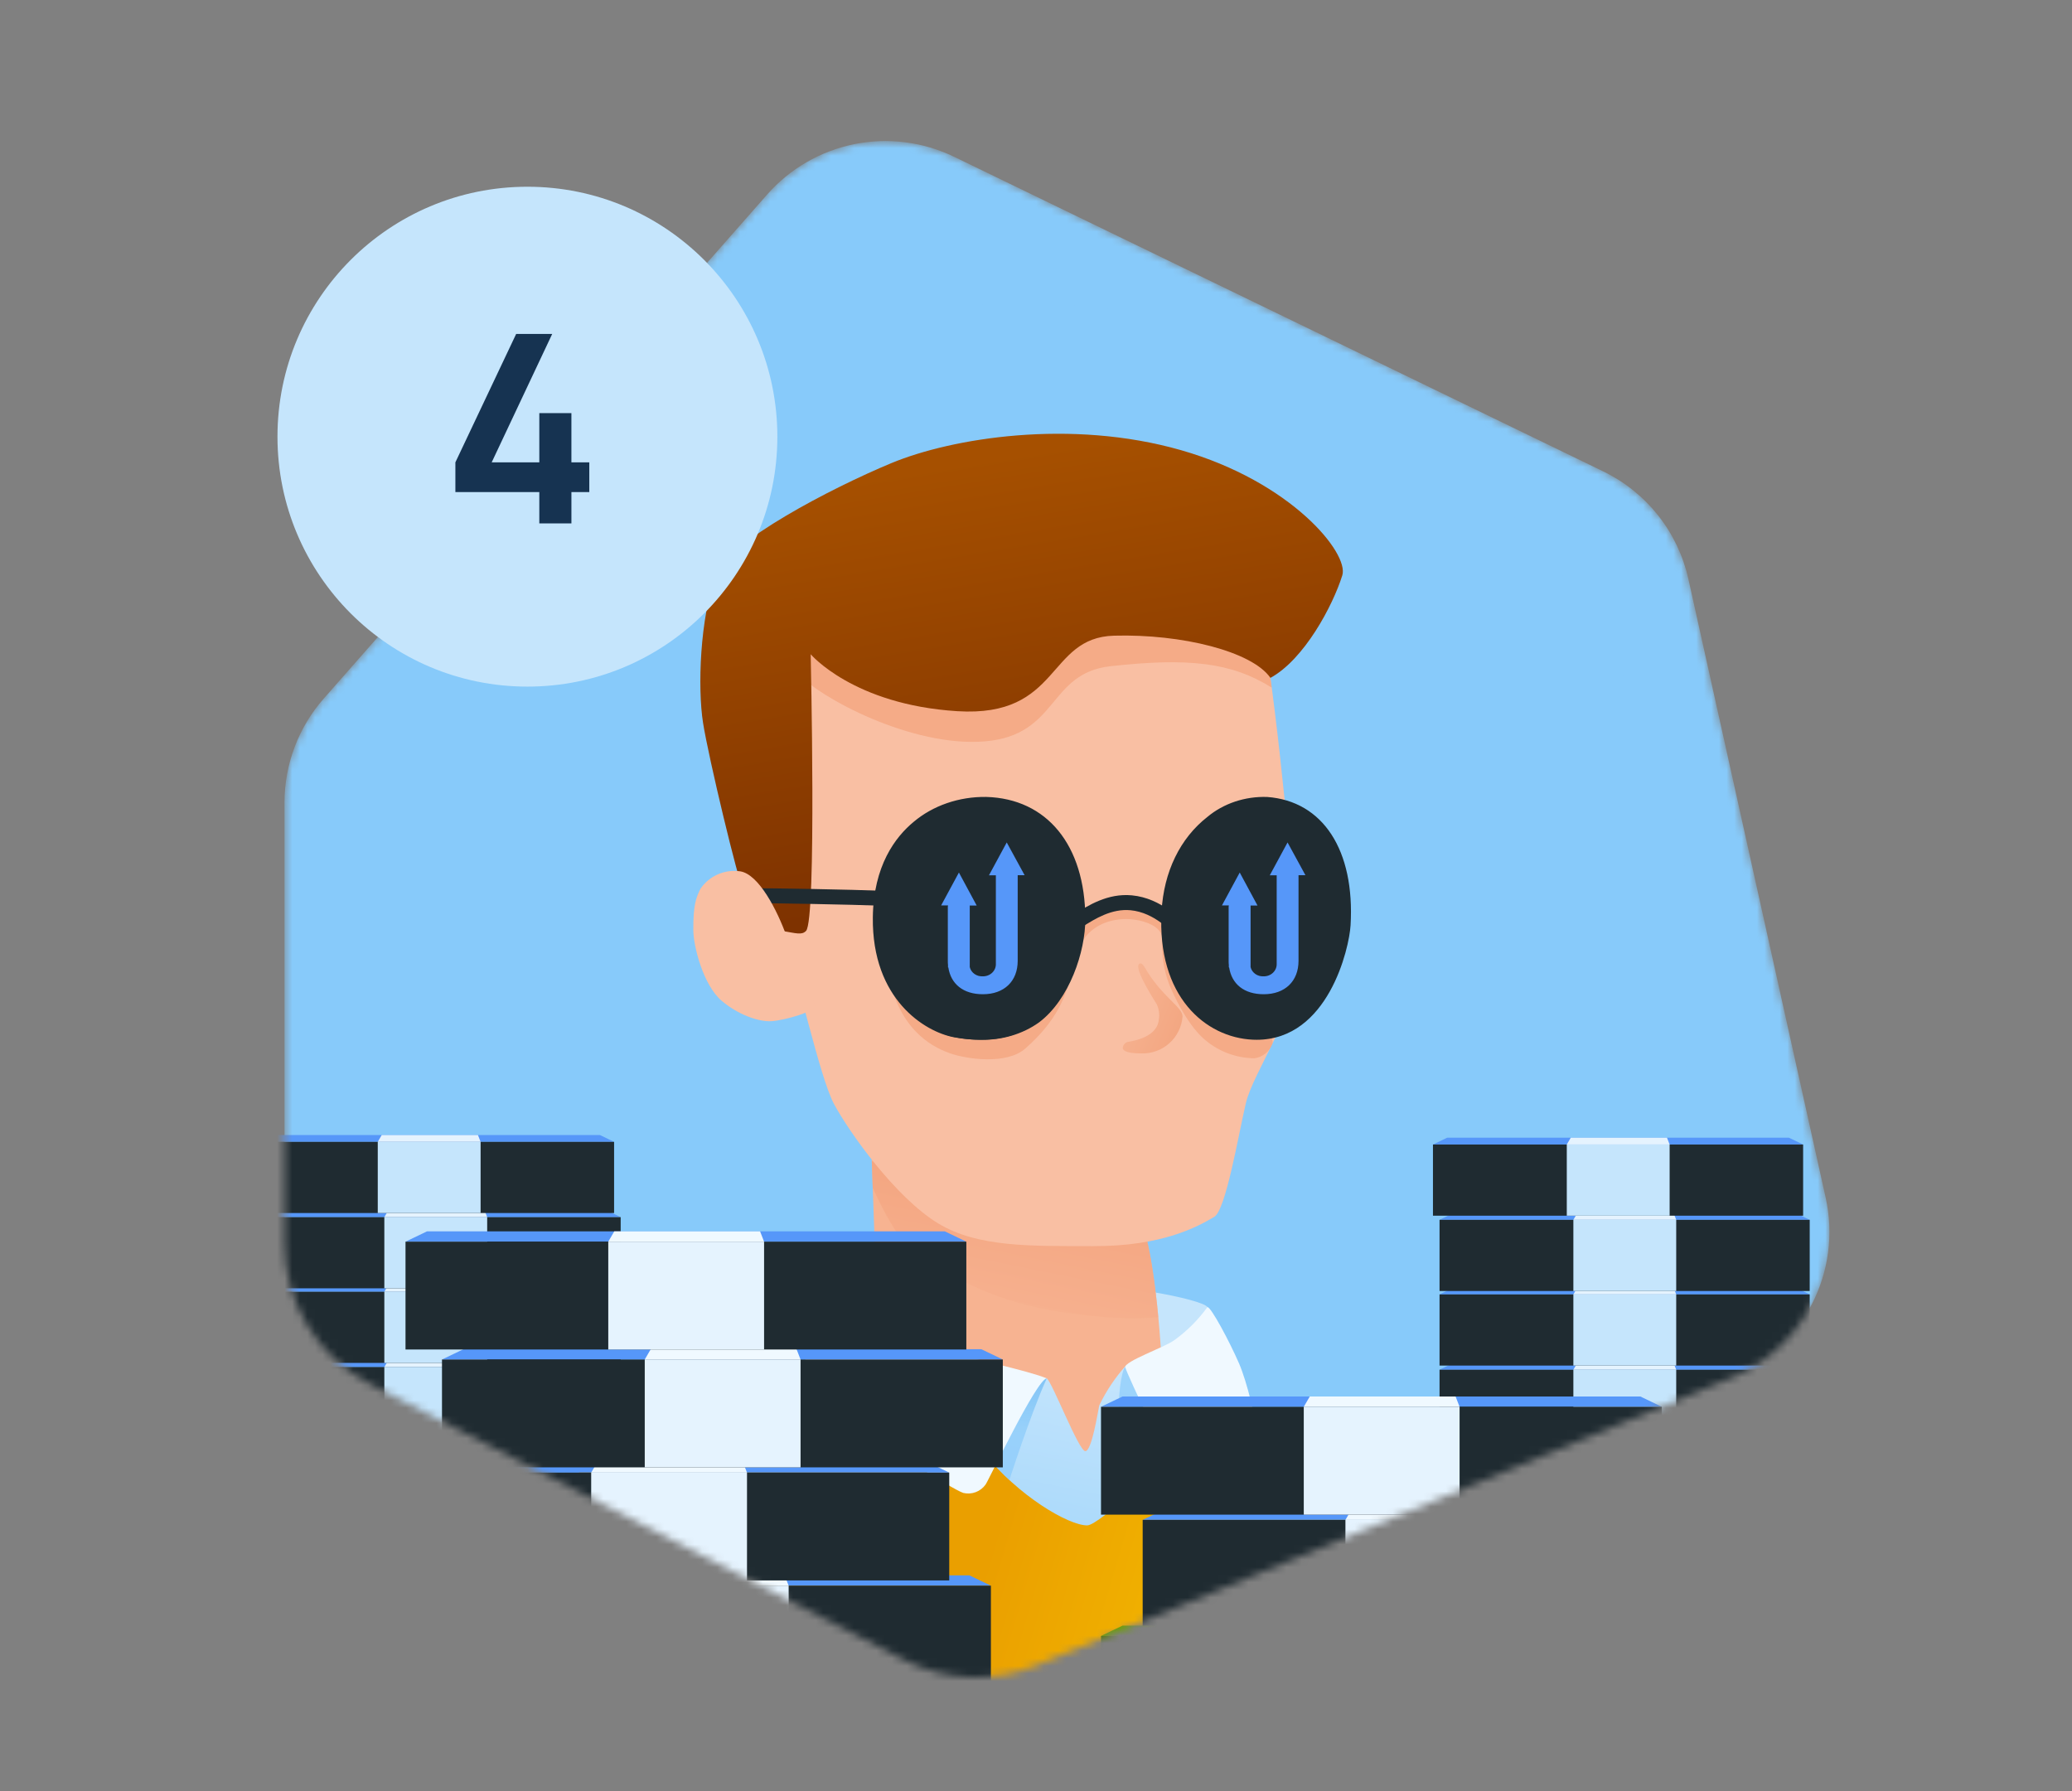 <?xml version="1.0" encoding="UTF-8"?> <svg xmlns="http://www.w3.org/2000/svg" width="273" height="236" viewBox="0 0 273 236" fill="none"><rect x="0" y="0" width="273" height="236" fill="#808080" stroke="none"/><g clip-path="url(#clip0_2543_20461)"><mask id="mask0_2543_20461" style="mask-type:alpha" maskUnits="userSpaceOnUse" x="37" y="18" width="205" height="204"><path d="M42.659 92.039L101.075 25.632C104.074 22.223 108.108 19.891 112.558 18.993C117.009 18.095 121.632 18.682 125.717 20.662L211.244 62.114C214.061 63.48 216.534 65.465 218.476 67.922C220.417 70.378 221.778 73.242 222.457 76.299L240.546 157.813C241.603 162.58 240.947 167.567 238.693 171.897C236.438 176.228 232.729 179.626 228.218 181.493L136.565 219.43C133.775 220.585 130.766 221.118 127.749 220.99C124.732 220.863 121.779 220.079 119.096 218.693L48.718 182.335C45.334 180.587 42.496 177.941 40.515 174.688C38.534 171.435 37.486 167.699 37.486 163.89V105.751C37.486 100.703 39.325 95.829 42.659 92.039Z" fill="#87CAFA"></path></mask><g mask="url(#mask0_2543_20461)"><path d="M42.659 92.039L101.075 25.632C104.074 22.223 108.108 19.891 112.558 18.993C117.009 18.095 121.632 18.682 125.717 20.662L211.244 62.114C214.061 63.48 216.534 65.465 218.476 67.922C220.417 70.378 221.778 73.242 222.457 76.299L240.546 157.813C241.603 162.58 240.947 167.567 238.693 171.897C236.438 176.228 232.729 179.626 228.218 181.493L136.565 219.43C133.775 220.585 130.766 221.118 127.749 220.99C124.732 220.863 121.779 220.079 119.096 218.693L48.718 182.335C45.334 180.587 42.496 177.941 40.515 174.688C38.534 171.435 37.486 167.699 37.486 163.89V105.751C37.486 100.703 39.325 95.829 42.659 92.039Z" fill="#87CAFA"></path><path d="M134.913 216.257C183.592 216.257 223.054 176.795 223.054 128.116C223.054 79.437 183.592 39.975 134.913 39.975C86.234 39.975 46.772 79.437 46.772 128.116C46.772 176.795 86.234 216.257 134.913 216.257Z" fill="#87CAFA"></path><path d="M106.341 185.713C95.361 185.946 84.505 188.084 74.256 192.031C90.343 207.316 111.606 215.965 133.795 216.25C155.983 216.535 177.462 208.435 193.936 193.568C182.117 190.672 170.004 189.149 157.835 189.029C146.928 189.029 106.341 185.713 106.341 185.713Z" fill="#F9C900"></path><path d="M135.234 168.897C146.892 168.775 158.597 171.247 159.086 172.226C159.575 173.204 155.733 179.219 154.425 179.777C153.118 180.335 116.888 180.633 115.731 179.777C114.574 178.921 110.174 172.993 111.213 170.915C112.252 168.836 116.531 168.286 117.997 168.286C119.464 168.286 135.234 168.897 135.234 168.897Z" fill="#C5E5FC"></path><path d="M114.636 146.588L115.732 177.393L141.651 193.651L146.663 192.55L153.142 180.816C153.142 180.816 152.409 164.435 149.964 160.035C147.519 155.634 114.636 146.588 114.636 146.588Z" fill="#F7B391"></path><path opacity="0.65" d="M152.618 173.572C152.148 168.6 151.32 162.475 149.963 160.034C149.439 159.09 147.508 157.93 144.803 156.692L114.864 153.005L114.988 156.502C117.41 161.811 119.866 165.762 123.926 167.491C128.877 169.6 132.894 172.442 144.592 173.45C147.258 173.735 149.945 173.776 152.618 173.572Z" fill="url(#paint0_linear_2543_20461)"></path><path d="M125.026 70.065C117.692 73.732 104.49 80.089 103.512 87.668C102.534 95.247 102.045 121.895 103.512 124.829C104.979 127.763 107.926 141.836 109.899 145.488C111.947 149.277 117.984 157.752 123.56 161.165C128.816 164.383 135.936 164.175 144.096 164.19C153.081 164.207 157.706 161.685 159.987 160.331C161.515 159.423 163.166 149.554 164.143 145.381C165.121 141.209 170.989 133.141 170.989 127.029C170.989 120.917 168.086 92.099 166.741 85.253C165.396 78.408 171.478 82.289 165.855 77.888C160.232 73.488 125.026 70.065 125.026 70.065Z" fill="#F9BFA3"></path><path opacity="0.65" d="M166.741 85.253C166.698 85.035 166.663 84.829 166.635 84.631L155.476 79.6L108.368 83.634C108.368 83.634 102.656 85.712 105.223 88.768C107.791 91.824 120.165 98.532 129.84 97.676C139.515 96.821 138.048 88.691 146.342 87.775C156.58 86.644 162.249 87.27 167.561 90.6C167.257 88.312 166.975 86.445 166.741 85.253Z" fill="url(#paint1_linear_2543_20461)"></path><path d="M103.046 122.654C104.949 122.975 105.648 123.23 106.202 122.654C107.607 121.192 106.813 86.201 106.813 86.201C106.813 86.201 112.436 92.849 126.127 93.705C139.818 94.561 137.862 84.001 146.785 83.756C155.709 83.511 164.983 85.831 167.388 89.317C171.845 86.878 175.601 79.827 176.857 75.81C177.769 72.891 170.133 63.464 155.587 59.308C141.04 55.152 125.393 57.719 117.447 61.019C109.501 64.32 95.933 71.41 94.344 75.688C92.213 81.425 91.899 90.602 92.632 95.247C93.365 99.892 97.278 116.15 97.889 117.128C98.5 118.106 101.808 122.446 103.046 122.654Z" fill="url(#paint2_linear_2543_20461)"></path><path opacity="0.65" d="M116.958 128.068C118.364 135.342 122.337 137.786 125.21 138.795C127.337 139.542 132.606 140.334 135.092 138.154C139.191 134.557 140.574 131.191 141.087 128.13C141.6 125.068 143.118 121.407 147.929 121.101C149.902 120.976 153.354 121.807 153.142 123.913C153.038 125.891 153.35 127.869 154.059 129.719C154.479 130.779 156.263 134.735 158.49 136.765C160.351 138.468 162.777 139.42 165.299 139.437C165.832 139.359 166.334 139.136 166.749 138.794C167.165 138.452 167.48 138.003 167.66 137.495C167.97 136.856 163.807 124.035 163.807 124.035L155.164 121.473L151.869 119.758L147.382 118.987L142.262 121.01L116.958 128.068Z" fill="url(#paint3_linear_2543_20461)"></path><path d="M154.717 123.195C154.467 122.893 152.179 120.235 148.954 119.932C146.452 119.698 144.295 121.05 142.568 122.139C142.225 122.355 141.899 122.561 141.587 122.744L140.586 121.047C140.881 120.873 141.192 120.677 141.517 120.472C143.392 119.289 145.956 117.668 149.139 117.97C153.07 118.34 155.74 121.339 156.236 121.937L154.717 123.195Z" fill="#1F2B31"></path><path d="M117.406 119.376C111.33 119.15 101.281 118.988 99.305 119.007L99.284 117.036C101.332 117.017 111.257 117.175 117.479 117.406L117.406 119.376Z" fill="#1F2B31"></path><path d="M166.869 106.021C173.888 106.53 177.49 112.742 176.946 121.877C176.757 125.063 173.956 136.386 165.12 135.99C159.119 135.721 153.46 130.341 154.041 120.137C154.584 110.614 161.505 105.633 166.869 106.021Z" fill="#1F2B31"></path><path d="M165.58 137C165.412 137 165.244 136.996 165.07 136.989C158.833 136.707 152.409 131.294 153.043 120.077C153.338 114.867 155.482 110.449 159.081 107.638C160.132 106.757 161.369 106.071 162.72 105.619C164.071 105.168 165.509 104.959 166.951 105.007C174.317 105.545 178.53 112.026 177.946 121.922C177.767 124.964 174.996 137 165.58 137ZM166.281 106.769C164.087 106.857 162.001 107.642 160.4 108.982C158.554 110.424 155.404 113.794 155.043 120.167C154.479 130.159 159.898 134.967 165.172 135.205C173.393 135.575 175.811 124.102 175.946 121.828C176.474 112.867 173.051 107.245 166.787 106.787C166.62 106.775 166.451 106.769 166.281 106.769Z" fill="#1F2B31"></path><path d="M129.894 106.005C137.287 106.21 141.962 111.93 142 121.536C142.018 126.242 139.708 132.203 136.25 134.87C132.791 137.537 128.114 137.119 125.825 136.666C122.496 136.007 115.872 132.046 116.002 121.371C116.142 109.796 124.244 105.848 129.894 106.005Z" fill="#1F2B31"></path><path d="M129.2 136.996C127.991 136.993 126.786 136.878 125.606 136.651C121.88 135.93 114.868 131.702 115.002 120.862C115.087 114.065 117.975 110.272 120.382 108.286C121.641 107.223 123.133 106.385 124.771 105.821C126.409 105.257 128.161 104.979 129.925 105.002C137.951 105.22 142.961 111.361 143 121.029C143.017 125.42 140.889 131.705 136.91 134.703C134.752 136.253 132.009 137.069 129.2 136.996ZM129.552 106.747C126.643 106.793 123.866 107.796 121.791 109.55C118.742 112.064 117.099 115.982 117.038 120.881C116.917 130.6 122.882 134.33 126.053 134.943C127.835 135.288 132.33 135.827 135.568 133.386C138.613 131.093 140.982 125.667 140.964 121.035C140.929 112.279 136.778 106.94 129.86 106.752C129.758 106.749 129.655 106.747 129.552 106.747Z" fill="#1F2B31"></path><path d="M103.634 123.362C102.412 119.939 99.967 115.172 97.522 114.805C96.518 114.66 95.493 114.801 94.564 115.211C93.636 115.622 92.843 116.287 92.275 117.128C91.716 118.29 91.326 119.206 91.349 122.566C91.363 124.662 92.644 129.783 95.078 131.858C97.156 133.631 99.906 134.67 101.678 134.548C103.451 134.425 107.485 133.264 107.424 132.469C107.363 131.675 103.634 123.362 103.634 123.362Z" fill="#F9BFA3"></path><path opacity="0.65" d="M152.668 134.44C152.804 133.728 152.716 132.992 152.416 132.332C152.302 132.125 149.414 127.725 150.056 127.037C150.31 126.764 150.618 127.105 150.789 127.404C153.05 131.354 155.809 132.652 155.809 133.936C155.703 135.294 155.077 136.558 154.06 137.464C153.043 138.37 151.714 138.847 150.354 138.795C148.13 138.794 147.931 138.302 147.93 138.039C147.956 137.838 148.048 137.652 148.193 137.511C148.337 137.369 148.525 137.281 148.726 137.259C151.683 136.765 152.554 135.472 152.668 134.44Z" fill="url(#paint4_linear_2543_20461)"></path><path d="M164.288 191.466C157.683 199.229 155.61 197.835 154.808 197.636C153.277 196.952 151.786 196.178 150.344 195.321L160.674 183.902C160.674 183.902 165.547 187.883 165.29 189.077C165.076 189.919 164.738 190.724 164.288 191.466Z" fill="url(#paint5_linear_2543_20461)"></path><path d="M132.99 195.009C132.086 198.754 130.828 200.221 129.257 200.221C127.685 200.221 115.859 193.932 113.2 190.246C110.541 186.561 107.334 182.068 107.425 181.06C107.516 180.051 131.126 193.143 131.126 193.143L132.99 195.009" fill="url(#paint6_linear_2543_20461)"></path><path d="M178.082 204.969C177.371 202.992 176.158 201.235 174.56 199.872C172.963 198.508 171.037 197.585 168.974 197.193C155.782 194.675 142.737 191.441 129.897 187.506C117.628 186.635 106.341 185.713 106.341 185.713C95.361 185.946 84.505 188.084 74.256 192.031C90.059 207.033 110.231 230.291 133.742 230.291C149.427 230.292 165.323 212.153 178.082 204.969Z" fill="url(#paint7_linear_2543_20461)"></path><path d="M137.923 181.61C138.656 182.16 142.14 191.205 142.996 191.205C143.852 191.205 144.646 186.041 144.83 185.185C145.754 183.258 146.95 181.474 148.382 179.888C149.076 179.384 152.347 179.165 152.714 180.632C153.081 182.099 155.587 190.289 154.792 191.205C153.998 192.122 144.891 200.985 143.241 200.985C140.735 200.985 134.072 197.012 129.733 191.511C125.393 186.01 137.923 181.61 137.923 181.61Z" fill="url(#paint8_linear_2543_20461)"></path><path opacity="0.65" d="M137.923 181.61C135.845 186.148 132.99 195.009 132.99 195.009C132.99 195.009 132.411 194.5 131.126 193.143C129.84 191.786 135.646 181.335 137.923 181.61Z" fill="url(#paint9_linear_2543_20461)"></path><path d="M112.132 169.877C110.052 170.73 108.829 173.114 108.524 173.664C108.219 174.214 105.59 179.776 105.774 180.571C105.957 181.366 111.214 186.5 113.353 188.15C115.492 189.8 125.393 196.218 126.921 196.707C127.464 196.837 128.034 196.801 128.557 196.605C129.079 196.409 129.532 196.062 129.855 195.607C130.161 195.24 136.578 181.732 137.923 181.61C134.791 180.41 128.685 179.214 125.76 178.309C122.399 177.27 115.705 174.734 114.055 172.755C113.334 171.851 112.691 170.889 112.132 169.877Z" fill="#F0F9FF"></path><path opacity="0.65" d="M150.477 195.397C145.769 191.603 147.672 179.923 148.268 180.171C148.864 180.418 157.822 185.919 157.822 185.919L154.041 191.984L150.477 195.397Z" fill="url(#paint10_linear_2543_20461)"></path><path d="M159.086 172.225C157.878 173.892 156.413 175.357 154.747 176.564C153.42 177.547 148.085 179.366 148.268 180.17C148.451 180.975 154.685 194.533 156.03 194.473C157.375 194.412 165.259 188.727 165.381 187.933C165.504 187.138 164.321 182.103 163.242 179.62C162.02 176.809 159.56 172.179 159.086 172.225Z" fill="#F0F9FF"></path><path d="M148.536 192.688C148.953 193.736 149.619 194.666 150.477 195.397L152.334 193.618C151.1 193.324 149.829 193.012 148.536 192.688Z" fill="#41A1ED"></path><path d="M130.558 208.926H56.666L59.496 207.57H127.73L130.558 208.926Z" fill="#5697F9"></path><path d="M130.558 208.926H56.666V223.135H130.558V208.926Z" fill="#1F2B31"></path><path d="M103.91 208.926H83.381L84.171 207.57H103.384L103.91 208.926Z" fill="#F0F9FF"></path><path d="M103.91 208.926H83.381V223.135H103.91V208.926Z" fill="#E5F3FE"></path><path d="M125.069 194.027H51.177L54.007 192.671H122.241L125.069 194.027Z" fill="#5697F9"></path><path d="M125.069 194.027H51.177V208.237H125.069V194.027Z" fill="#1F2B31"></path><path d="M98.422 194.027H77.893L78.682 192.671H97.896L98.422 194.027Z" fill="#F0F9FF"></path><path d="M98.422 194.027H77.893V208.237H98.422V194.027Z" fill="#E5F3FE"></path><path d="M81.778 180.119H33.006L34.874 179.224H79.91L81.778 180.119Z" fill="#5697F9"></path><path d="M81.778 180.119H33.006V189.498H81.778V180.119Z" fill="#1F2B31"></path><path d="M64.189 180.119H50.639L51.16 179.224H63.842L64.189 180.119Z" fill="#E5F3FE"></path><path d="M64.189 180.119H50.639V189.498H64.189V180.119Z" fill="#C5E5FC"></path><path d="M81.778 170.197H33.006L34.874 169.302H79.91L81.778 170.197Z" fill="#5697F9"></path><path d="M81.778 170.197H33.006V179.576H81.778V170.197Z" fill="#1F2B31"></path><path d="M64.189 170.197H50.639L51.16 169.302H63.842L64.189 170.197Z" fill="#E5F3FE"></path><path d="M64.189 170.197H50.639V179.576H64.189V170.197Z" fill="#C5E5FC"></path><path d="M81.778 160.37H33.006L34.874 159.475H79.91L81.778 160.37Z" fill="#5697F9"></path><path d="M81.778 160.371H33.006V169.749H81.778V160.371Z" fill="#1F2B31"></path><path d="M64.189 160.371H50.639L51.16 159.475H63.842L64.189 160.371Z" fill="#E5F3FE"></path><path d="M64.189 160.371H50.639V169.749H64.189V160.371Z" fill="#C5E5FC"></path><path d="M80.911 150.448H32.139L34.007 149.553H79.044L80.911 150.448Z" fill="#5697F9"></path><path d="M80.911 150.448H32.139V159.827H80.911V150.448Z" fill="#1F2B31"></path><path d="M63.322 150.448H49.773L50.294 149.553H62.975L63.322 150.448Z" fill="#E5F3FE"></path><path d="M63.322 150.448H49.773V159.827H63.322V150.448Z" fill="#C5E5FC"></path><path d="M238.441 180.471H189.669L191.537 179.575H236.574L238.441 180.471Z" fill="#5697F9"></path><path d="M238.441 180.471H189.669V189.85H238.441V180.471Z" fill="#1F2B31"></path><path d="M220.852 180.471H207.302L207.824 179.575H220.505L220.852 180.471Z" fill="#E5F3FE"></path><path d="M220.852 180.471H207.302V189.85H220.852V180.471Z" fill="#C5E5FC"></path><path d="M238.441 170.549H189.669L191.537 169.653H236.574L238.441 170.549Z" fill="#5697F9"></path><path d="M238.441 170.549H189.669V179.927H238.441V170.549Z" fill="#1F2B31"></path><path d="M220.852 170.549H207.302L207.824 169.653H220.505L220.852 170.549Z" fill="#E5F3FE"></path><path d="M220.852 170.549H207.302V179.927H220.852V170.549Z" fill="#C5E5FC"></path><path d="M238.441 160.722H189.669L191.537 159.827H236.574L238.441 160.722Z" fill="#5697F9"></path><path d="M238.441 160.722H189.669V170.101H238.441V160.722Z" fill="#1F2B31"></path><path d="M220.852 160.722H207.302L207.824 159.827H220.505L220.852 160.722Z" fill="#E5F3FE"></path><path d="M220.852 160.722H207.302V170.101H220.852V160.722Z" fill="#C5E5FC"></path><path d="M237.574 150.8H188.802L190.67 149.905H235.707L237.574 150.8Z" fill="#5697F9"></path><path d="M237.574 150.8H188.802V160.179H237.574V150.8Z" fill="#1F2B31"></path><path d="M219.985 150.8H206.435L206.956 149.905H219.638L219.985 150.8Z" fill="#E5F3FE"></path><path d="M219.985 150.8H206.435V160.179H219.985V150.8Z" fill="#C5E5FC"></path><path d="M132.127 179.128H58.235L61.065 177.772H129.298L132.127 179.128Z" fill="#5697F9"></path><path d="M132.127 179.128H58.235V193.338H132.127V179.128Z" fill="#1F2B31"></path><path d="M105.479 179.128H84.95L85.74 177.772H104.953L105.479 179.128Z" fill="#F0F9FF"></path><path d="M105.479 179.128H84.95V193.338H105.479V179.128Z" fill="#E5F3FE"></path><path d="M224.447 200.258H150.555L153.385 198.902H221.619L224.447 200.258Z" fill="#5697F9"></path><path d="M224.447 200.258H150.555V214.468H224.447V200.258Z" fill="#1F2B31"></path><path d="M197.799 200.258H177.27L178.06 198.902H197.273L197.799 200.258Z" fill="#F0F9FF"></path><path d="M197.799 200.258H177.27V214.468H197.799L197.799 200.258Z" fill="#E5F3FE"></path><path d="M218.958 185.359H145.066L147.896 184.003H216.13L218.958 185.359Z" fill="#5697F9"></path><path d="M218.958 185.359H145.066V199.569H218.958V185.359Z" fill="#1F2B31"></path><path d="M192.31 185.359H171.781L172.571 184.003H191.784L192.31 185.359Z" fill="#F0F9FF"></path><path d="M192.31 185.359H171.781V199.569H192.31V185.359Z" fill="#E5F3FE"></path><path d="M218.958 215.549H145.066L147.896 214.193H216.13L218.958 215.549Z" fill="#6DA000"></path><path d="M218.958 215.549H145.066V229.759H218.958V215.549Z" fill="#527800"></path><path d="M192.31 215.549H171.781L172.571 214.193H191.784L192.31 215.549Z" fill="#F0F9FF"></path><path d="M192.31 215.549H171.781V229.759H192.31V215.549Z" fill="#E5F3FE"></path><path d="M127.321 163.601H53.429L56.259 162.245H124.493L127.321 163.601Z" fill="#5697F9"></path><path d="M127.321 163.601H53.429V177.81H127.321V163.601Z" fill="#1F2B31"></path><path d="M100.673 163.601H80.144L80.934 162.244H100.147L100.673 163.601Z" fill="#F0F9FF"></path><path d="M100.673 163.601H80.144V177.81H100.673V163.601Z" fill="#E5F3FE"></path></g><path d="M69.491 90.467C87.678 90.467 102.422 75.723 102.422 57.536C102.422 39.348 87.678 24.604 69.491 24.604C51.303 24.604 36.559 39.348 36.559 57.536C36.559 75.723 51.303 90.467 69.491 90.467Z" fill="#C5E5FC"></path><path d="M132.644 111L130.301 115.331H131.212V119.408V126.997C131.219 127.213 131.18 127.428 131.096 127.629C131.012 127.83 130.886 128.013 130.725 128.167C130.564 128.321 130.371 128.442 130.159 128.523C129.947 128.604 129.719 128.644 129.49 128.639C129.096 128.662 128.707 128.552 128.393 128.329C128.078 128.106 127.857 127.785 127.772 127.422V119.314H128.686L126.343 114.964L124 119.299H124.907V119.392H124.882V126.595C124.882 126.782 124.882 126.966 124.907 127.141V127.465H124.948C125.283 129.654 126.91 131 129.502 131C132.301 131 134.089 129.295 134.089 126.595V124.773V115.315H135L132.644 111Z" fill="#5697F9"></path><path d="M169.644 111L167.301 115.331H168.212V119.408V126.997C168.219 127.213 168.18 127.428 168.096 127.629C168.012 127.83 167.886 128.013 167.725 128.167C167.564 128.321 167.371 128.442 167.159 128.523C166.947 128.604 166.719 128.644 166.49 128.639C166.096 128.662 165.707 128.552 165.393 128.329C165.078 128.106 164.857 127.785 164.772 127.422V119.314H165.686L163.343 114.964L161 119.299H161.907V119.392H161.882V126.595C161.882 126.782 161.882 126.966 161.907 127.141V127.465H161.948C162.283 129.654 163.91 131 166.502 131C169.301 131 171.089 129.295 171.089 126.595V124.773V115.315H172L169.644 111Z" fill="#5697F9"></path><path d="M71.058 64.835H60V60.918L68.008 44H72.757L64.783 60.918H71.058V54.434H75.287V60.918H77.644V64.835H75.288V68.961H71.058V64.835Z" fill="#163351"></path></g><defs><linearGradient id="paint0_linear_2543_20461" x1="131.32" y1="175.236" x2="134.987" y2="157.144" gradientUnits="userSpaceOnUse"><stop stop-color="#F7B391"></stop><stop offset="1" stop-color="#F3A078"></stop></linearGradient><linearGradient id="paint1_linear_2543_20461" x1="9938.41" y1="2178.24" x2="9942.67" y2="1958.03" gradientUnits="userSpaceOnUse"><stop stop-color="#F7B391"></stop><stop offset="1" stop-color="#F3A078"></stop></linearGradient><linearGradient id="paint2_linear_2543_20461" x1="130.689" y1="60.285" x2="139.858" y2="116.027" gradientUnits="userSpaceOnUse"><stop stop-color="#A65000"></stop><stop offset="1" stop-color="#7E3200"></stop></linearGradient><linearGradient id="paint3_linear_2543_20461" x1="8472.13" y1="3441.37" x2="8455.57" y2="2829.45" gradientUnits="userSpaceOnUse"><stop stop-color="#F7B391"></stop><stop offset="1" stop-color="#F3A078"></stop></linearGradient><linearGradient id="paint4_linear_2543_20461" x1="145.257" y1="131.069" x2="157.359" y2="136.02" gradientUnits="userSpaceOnUse"><stop stop-color="#F7B391"></stop><stop offset="1" stop-color="#EF956A"></stop></linearGradient><linearGradient id="paint5_linear_2543_20461" x1="160.047" y1="197.941" x2="155.088" y2="184.885" gradientUnits="userSpaceOnUse"><stop stop-color="#F9C900"></stop><stop offset="1" stop-color="#EA9F00"></stop></linearGradient><linearGradient id="paint6_linear_2543_20461" x1="3504.74" y1="4648.58" x2="3692.2" y2="3990.66" gradientUnits="userSpaceOnUse"><stop stop-color="#F9C900"></stop><stop offset="1" stop-color="#EA9F00"></stop></linearGradient><linearGradient id="paint7_linear_2543_20461" x1="182.899" y1="223.798" x2="129.226" y2="207.987" gradientUnits="userSpaceOnUse"><stop offset="0.006" stop-color="#F9C900"></stop><stop offset="1" stop-color="#EA9F00"></stop></linearGradient><linearGradient id="paint8_linear_2543_20461" x1="143.995" y1="179.643" x2="133.144" y2="231.782" gradientUnits="userSpaceOnUse"><stop stop-color="#C5E5FC"></stop><stop offset="1" stop-color="#87CAFA"></stop></linearGradient><linearGradient id="paint9_linear_2543_20461" x1="134.382" y1="188.749" x2="134.587" y2="181.771" gradientUnits="userSpaceOnUse"><stop stop-color="#87CAFA"></stop><stop offset="1" stop-color="#64B5F3"></stop></linearGradient><linearGradient id="paint10_linear_2543_20461" x1="1922.48" y1="3479.68" x2="2048.22" y2="3479.68" gradientUnits="userSpaceOnUse"><stop stop-color="#87CAFA"></stop><stop offset="1" stop-color="#64B5F3"></stop></linearGradient><clipPath id="clip0_2543_20461"><rect width="272.177" height="235.771" fill="white"></rect></clipPath></defs></svg> 